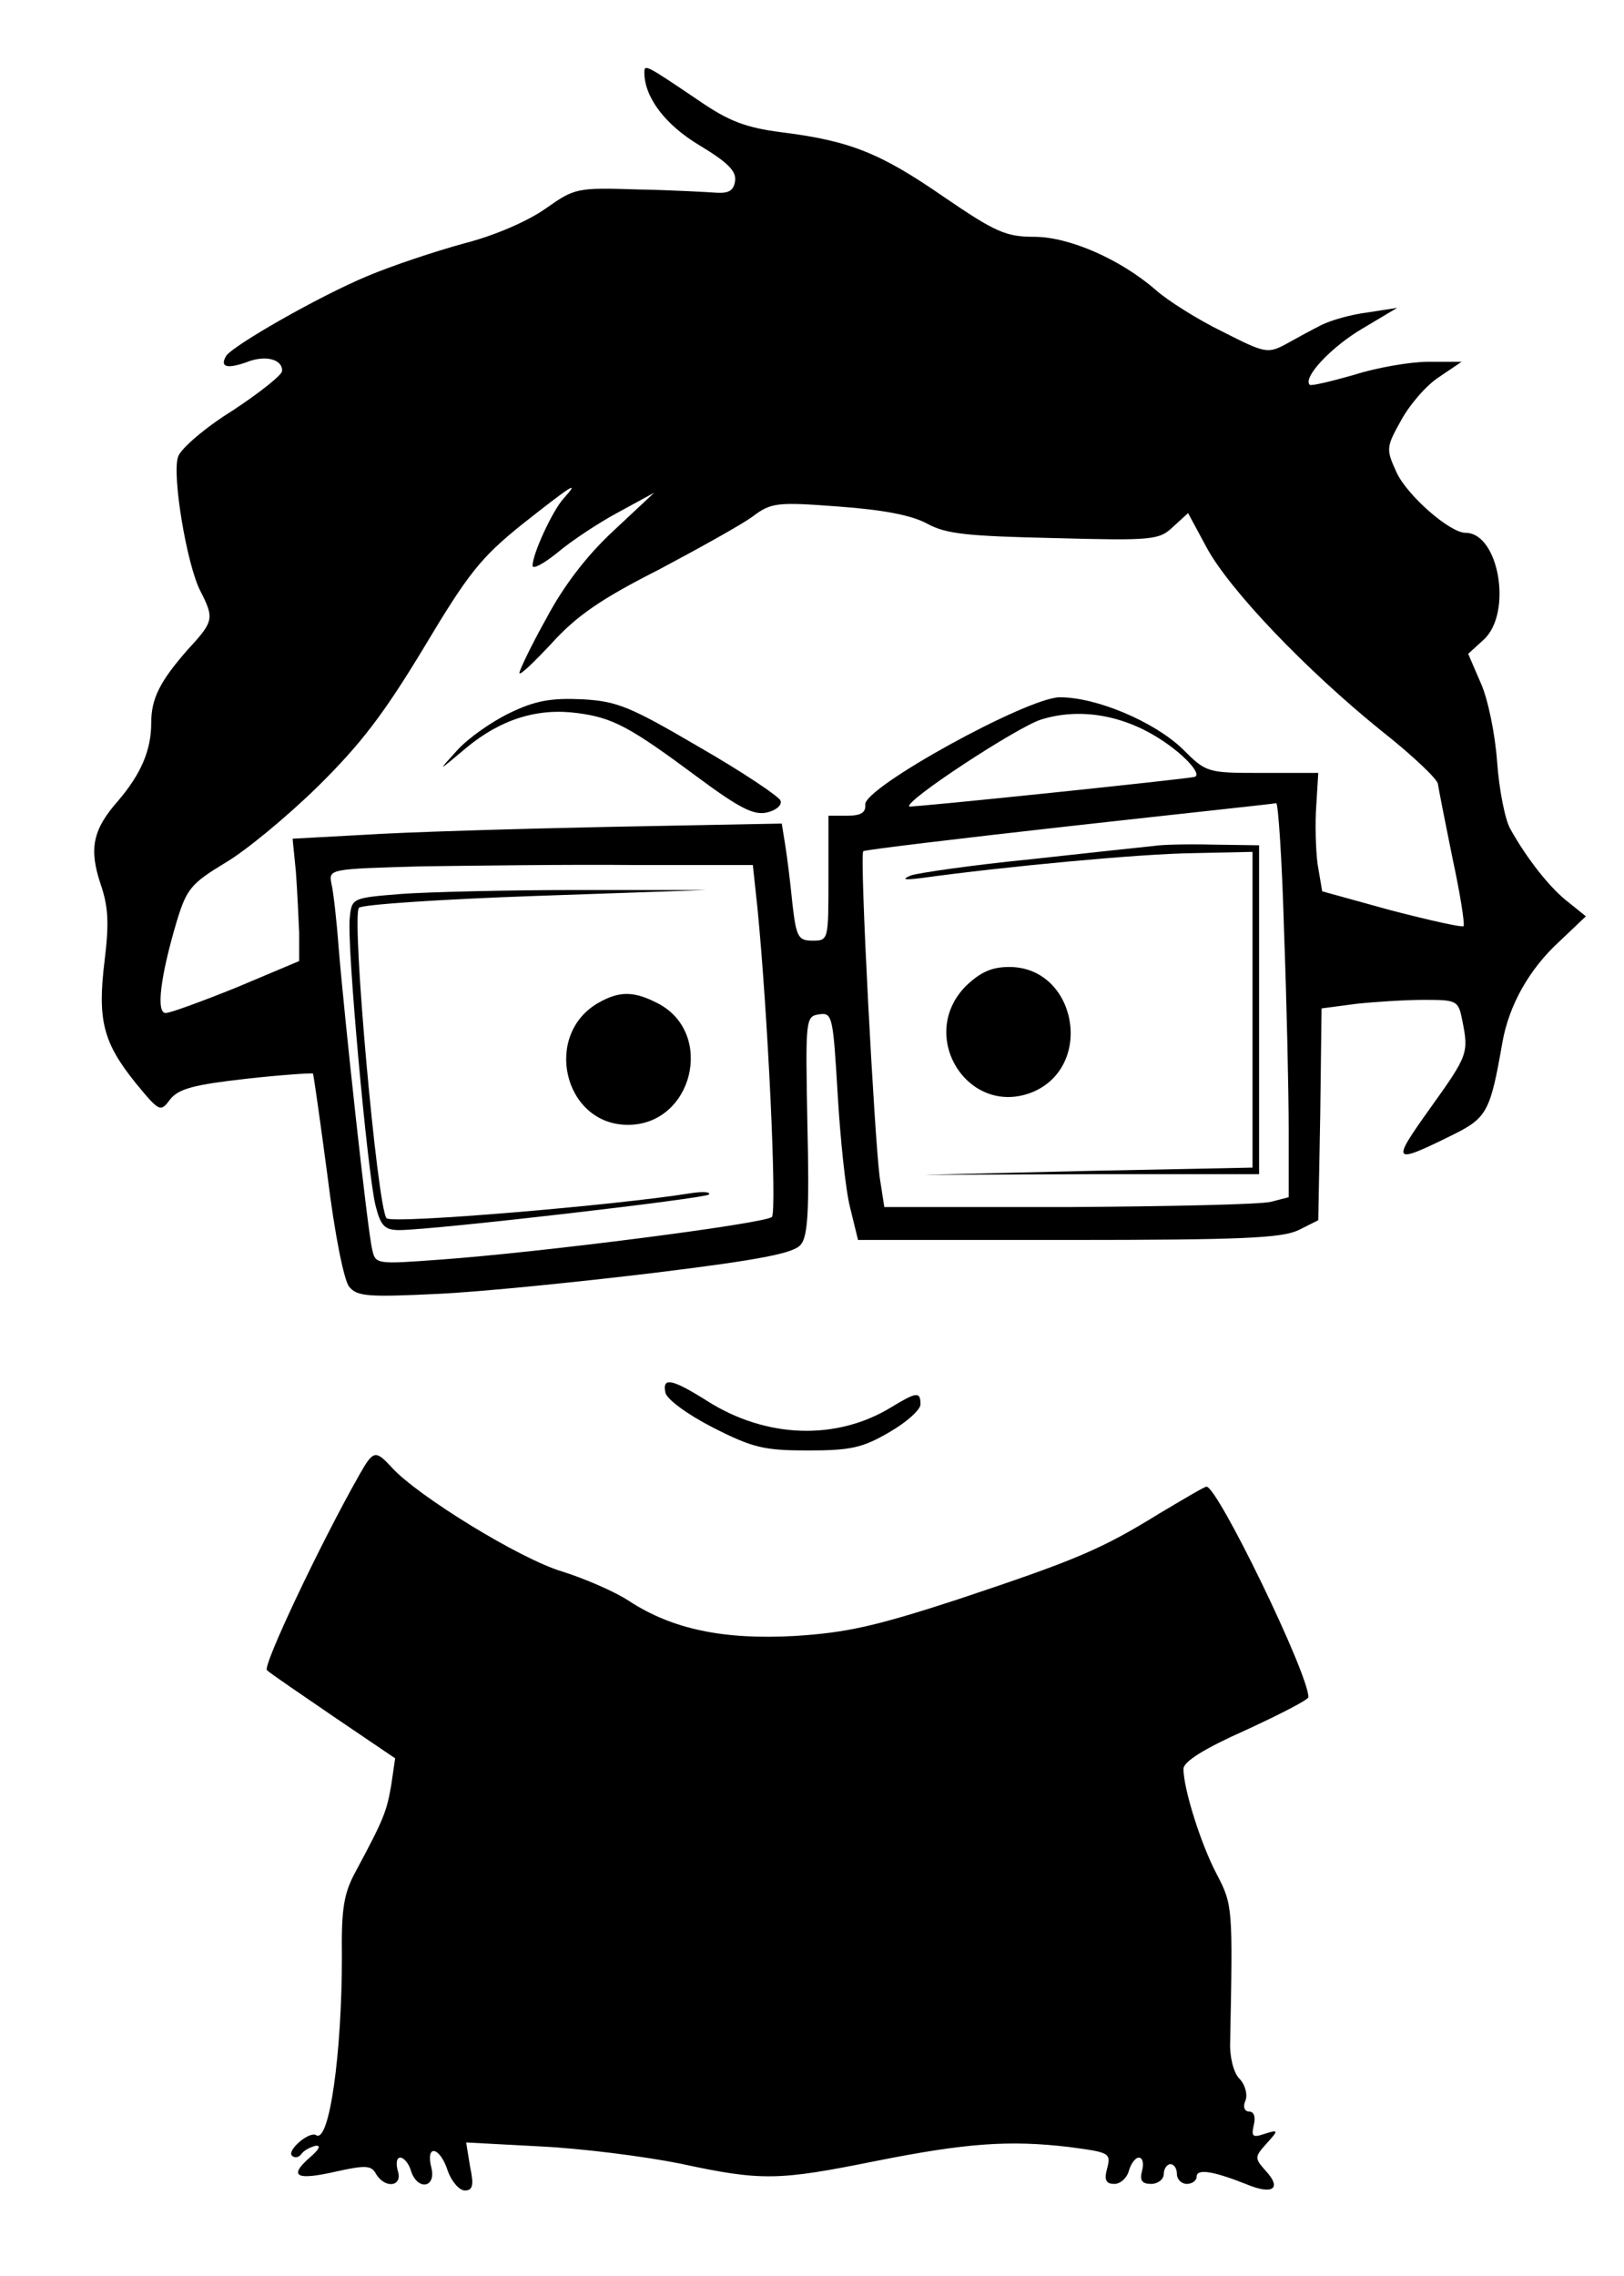 <?xml version="1.0" standalone="no"?>
<!DOCTYPE svg PUBLIC "-//W3C//DTD SVG 20010904//EN"
 "http://www.w3.org/TR/2001/REC-SVG-20010904/DTD/svg10.dtd">
<svg version="1.0" xmlns="http://www.w3.org/2000/svg"
 width="247pt" height="346pt" viewBox="0 0 247 346"
 preserveAspectRatio="xMidYMid meet">
<g transform="translate(0,346) scale(0.1,-0.1)"
fill="#000000" stroke="none">
<path d="M980 3350 c0 -38 32 -80 84 -111 43 -26 56 -39 54 -54 -2 -15 -10
-19 -28 -18 -14 1 -68 4 -120 5 -93 3 -96 2 -140 -29 -27 -19 -77 -41 -124
-53 -44 -12 -110 -34 -148 -50 -76 -32 -203 -105 -214 -121 -10 -17 1 -20 30
-10 29 12 56 5 55 -13 0 -6 -34 -33 -75 -60 -42 -26 -79 -58 -83 -70 -10 -26
13 -165 34 -205 21 -41 20 -46 -19 -88 -43 -49 -56 -75 -56 -112 0 -42 -16
-78 -50 -118 -39 -44 -45 -73 -27 -127 12 -35 13 -60 6 -117 -11 -90 -2 -124
47 -185 37 -45 38 -45 53 -25 13 16 36 22 115 31 54 6 100 9 102 8 1 -2 11
-72 22 -155 11 -89 25 -159 33 -169 12 -15 29 -16 134 -11 66 3 214 18 330 32
163 20 213 30 223 43 11 13 13 55 10 182 -3 161 -3 165 18 168 20 3 21 -3 28
-121 4 -68 12 -146 19 -173 l12 -49 320 0 c266 0 325 3 350 15 l30 15 3 161 2
161 53 7 c28 3 75 6 103 6 50 0 52 -1 58 -31 10 -50 9 -53 -49 -134 -60 -84
-58 -86 37 -39 50 25 55 36 73 139 10 57 41 112 87 154 l40 38 -26 21 c-28 21
-64 67 -89 112 -8 14 -17 60 -20 102 -3 42 -14 96 -25 120 l-19 44 23 21 c45
40 24 163 -27 163 -24 0 -89 57 -105 92 -16 35 -16 38 7 79 13 24 39 54 58 66
l34 23 -51 0 c-27 0 -79 -9 -113 -20 -35 -10 -65 -17 -67 -15 -11 11 33 58 81
86 l52 31 -45 -7 c-25 -3 -56 -12 -70 -19 -14 -7 -38 -20 -54 -29 -28 -15 -32
-14 -97 19 -37 18 -83 47 -101 63 -54 47 -132 81 -185 81 -43 0 -59 7 -138 61
-97 67 -143 85 -247 98 -54 7 -80 17 -125 48 -80 54 -83 56 -83 43z m-123
-648 c-17 -19 -47 -84 -47 -102 0 -6 17 3 38 20 20 17 62 45 92 61 l55 30 -62
-58 c-41 -38 -76 -84 -102 -133 -23 -41 -41 -79 -41 -83 0 -5 22 16 49 45 38
42 76 68 163 112 62 33 127 69 143 81 28 21 37 22 130 15 68 -5 111 -13 135
-26 29 -16 62 -19 193 -22 150 -4 160 -3 181 17 l23 21 28 -52 c35 -65 152
-187 266 -279 47 -37 86 -74 86 -81 1 -7 11 -58 22 -112 12 -55 19 -101 17
-104 -3 -2 -52 9 -110 24 l-105 29 -7 41 c-3 23 -4 63 -2 90 l3 49 -85 0 c-84
0 -85 0 -122 37 -43 41 -130 78 -186 78 -49 0 -298 -137 -296 -163 1 -12 -6
-17 -27 -17 l-29 0 0 -95 c0 -94 0 -95 -24 -95 -22 0 -25 5 -31 58 -3 31 -8
71 -11 89 l-5 31 -262 -5 c-144 -3 -311 -8 -372 -12 l-110 -6 5 -50 c2 -27 4
-69 5 -93 l0 -43 -95 -40 c-52 -21 -101 -39 -108 -39 -15 0 -8 56 17 140 15
49 22 57 73 88 31 18 94 70 141 116 66 65 101 111 162 212 67 112 86 136 148
186 76 60 91 70 64 40z m905 -364 c37 -23 67 -55 55 -59 -9 -3 -432 -47 -434
-45 -8 8 163 120 200 132 57 18 122 8 179 -28z m191 -295 c4 -108 7 -243 7
-299 l0 -104 -27 -7 c-16 -4 -154 -7 -308 -8 l-280 0 -7 45 c-8 60 -31 491
-25 496 2 2 143 19 313 38 170 19 312 34 315 35 3 1 9 -87 12 -196z m-801 37
c16 -162 30 -462 22 -470 -10 -10 -352 -54 -506 -65 -96 -7 -97 -7 -102 16 -7
28 -42 350 -51 459 -3 41 -8 85 -11 97 -4 22 -3 22 138 26 79 1 224 3 323 2
l180 0 7 -65z"/>
<path d="M775 2376 c-27 -13 -63 -38 -80 -57 -30 -33 -30 -33 14 4 53 44 109
61 169 53 54 -7 80 -21 181 -96 66 -49 88 -60 108 -55 13 3 23 11 20 18 -2 6
-57 43 -123 81 -106 62 -125 70 -179 73 -47 2 -71 -2 -110 -21z"/>
<path d="M1755 2174 c-11 -1 -94 -10 -185 -20 -91 -9 -174 -21 -185 -25 -14
-6 -10 -7 15 -4 130 18 335 37 413 38 l92 2 0 -240 0 -240 -250 -5 -250 -6
255 1 255 0 0 250 0 250 -70 1 c-38 1 -79 0 -90 -2z"/>
<path d="M1469 1961 c-75 -76 4 -201 102 -161 94 40 66 190 -36 190 -27 0 -44
-8 -66 -29z"/>
<path d="M610 2101 c-74 -6 -75 -6 -78 -36 -5 -39 27 -388 39 -437 8 -32 14
-38 37 -38 59 1 463 48 470 54 4 4 -9 5 -28 2 -111 -18 -453 -47 -462 -38 -14
14 -54 460 -42 472 5 5 126 13 269 18 l260 9 -195 0 c-107 0 -229 -3 -270 -6z"/>
<path d="M911 1936 c-86 -48 -54 -186 44 -186 99 0 133 140 45 185 -35 18 -57
19 -89 1z"/>
<path d="M1012 1343 c2 -10 33 -33 72 -53 61 -31 78 -35 145 -35 65 0 83 4
124 28 26 15 47 34 47 42 0 20 -6 19 -44 -4 -83 -51 -190 -48 -280 9 -54 34
-69 37 -64 13z"/>
<path d="M546 1217 c-59 -104 -147 -290 -140 -296 5 -5 51 -36 102 -71 l93
-63 -6 -41 c-7 -40 -11 -51 -54 -131 -18 -33 -22 -56 -21 -130 0 -146 -19
-283 -39 -271 -10 7 -45 -23 -37 -31 4 -4 10 -3 14 2 4 6 14 11 22 13 9 1 5
-6 -9 -18 -33 -29 -20 -35 41 -21 45 10 53 9 60 -4 14 -23 41 -19 33 5 -3 11
-2 20 4 20 5 0 13 -9 16 -20 10 -31 39 -26 31 5 -9 36 13 32 25 -5 6 -17 18
-30 26 -30 12 0 14 8 8 36 l-6 37 113 -6 c62 -3 157 -15 212 -26 125 -27 150
-26 299 4 136 27 202 32 294 21 60 -8 63 -9 57 -32 -5 -18 -2 -24 11 -24 9 0
19 9 22 20 3 11 10 20 15 20 6 0 8 -9 5 -20 -4 -15 0 -20 14 -20 10 0 19 7 19
15 0 8 5 15 10 15 6 0 10 -7 10 -15 0 -8 7 -15 15 -15 8 0 15 5 15 11 0 13 27
8 77 -12 39 -16 53 -6 28 21 -17 19 -17 21 1 41 19 21 19 22 -3 15 -18 -6 -20
-4 -16 14 3 12 0 20 -7 20 -7 0 -10 7 -6 16 4 9 0 25 -9 34 -9 9 -15 34 -14
56 4 203 4 208 -20 254 -24 45 -51 130 -51 161 0 11 32 31 95 59 52 24 95 46
95 50 0 36 -138 320 -155 320 -3 0 -35 -19 -72 -41 -89 -55 -128 -71 -308
-131 -123 -40 -167 -50 -246 -55 -108 -6 -186 10 -252 53 -21 14 -67 34 -102
45 -64 19 -220 115 -259 158 -25 27 -28 27 -50 -12z"/>
</g>
</svg>
